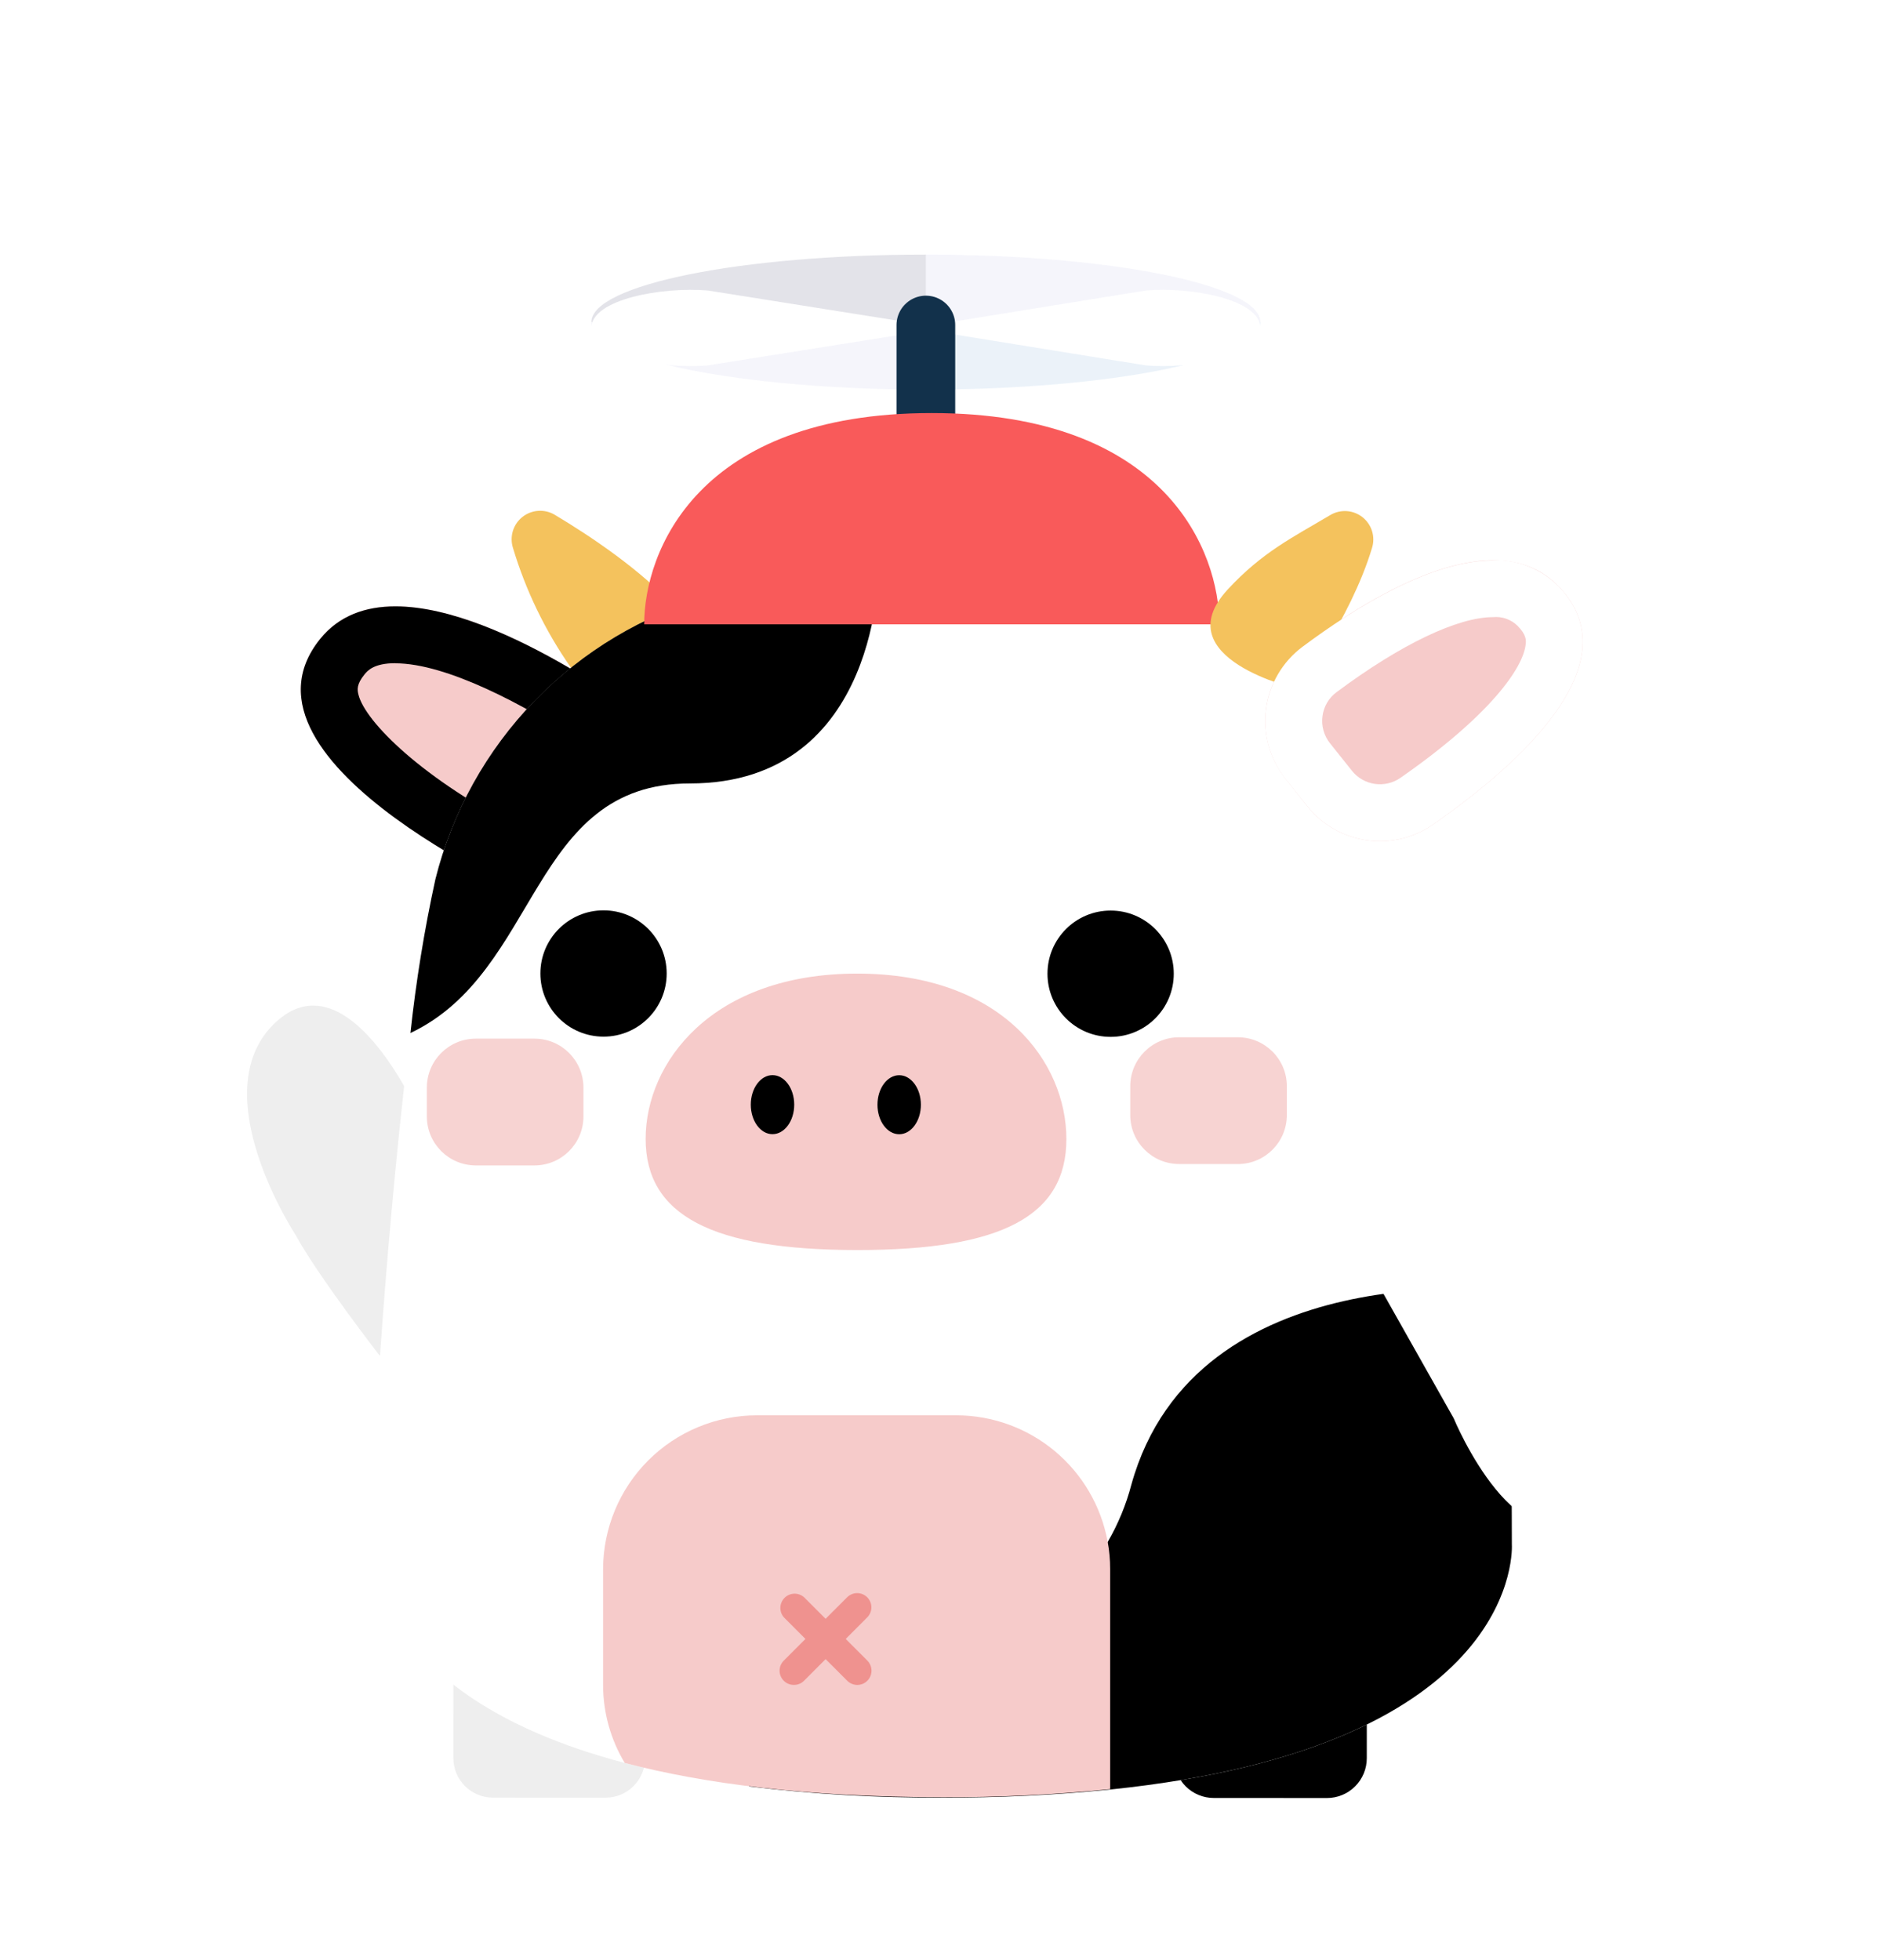 <svg width="160" height="167" viewBox="0 0 160 167" fill="none" xmlns="http://www.w3.org/2000/svg">
<g filter="url(#filter0_d_949_542)">
<path d="M25.174 101.188C25.174 101.188 17.239 89.123 23.384 83.188C29.529 77.253 35.509 90.603 35.509 90.603L39.859 98.138L32.359 111.503C32.359 111.503 27.099 104.728 25.174 101.188Z" fill="#EEEEEE"/>
<path d="M51.59 149.148L41.996 149.145C41.102 149.145 40.245 148.789 39.613 148.157C38.981 147.525 38.626 146.668 38.627 145.774L38.629 138.144L54.964 138.149L54.962 145.779C54.961 146.673 54.606 147.53 53.974 148.162C53.342 148.794 52.484 149.149 51.59 149.148Z" fill="#EEEEEE"/>
<path d="M113.055 149.177L103.41 149.173C102.511 149.173 101.649 148.815 101.013 148.179C100.378 147.543 100.021 146.681 100.021 145.782L100.024 138.172L116.449 138.178L116.446 145.788C116.446 146.687 116.088 147.549 115.452 148.184C114.816 148.82 113.954 149.177 113.055 149.177V149.177Z" fill="black"/>
<path d="M56.19 58.049C56.19 58.049 34.739 41.159 27.27 50.429C18.684 61.079 46.5 72.959 46.5 72.959L56.19 58.049Z" fill="#F6CBCA"/>
<path d="M33.683 52.499C31.828 52.499 31.298 53.154 31.043 53.469C30.383 54.289 30.423 54.754 30.543 55.194C31.103 57.444 35.948 62.389 44.733 66.794L49.613 59.294C44.703 56.029 38.018 52.509 33.693 52.509L33.683 52.499ZM33.693 47.659C42.988 47.659 56.193 58.059 56.193 58.059L46.503 72.969C46.503 72.969 18.688 61.089 27.273 50.439C28.883 48.439 31.138 47.659 33.693 47.659Z" fill="black"/>
<path d="M48.637 52.874C46.457 49.753 44.789 46.305 43.697 42.659C43.553 42.191 43.554 41.691 43.698 41.224C43.843 40.757 44.125 40.345 44.508 40.041C44.891 39.737 45.357 39.555 45.845 39.52C46.333 39.485 46.819 39.598 47.242 39.844C50.442 41.754 54.612 44.574 57.557 47.769C62.977 53.654 48.637 52.874 48.637 52.874Z" fill="#F4C25D"/>
<path d="M53.23 146.189C56.712 147.089 60.25 147.758 63.821 148.189C69.28 148.851 74.776 149.169 80.275 149.139C85.054 149.16 89.831 148.931 94.585 148.454C129.995 144.799 128.805 127.564 128.805 127.564C128.805 127.564 128.805 112.504 128.425 105.974C127.895 96.944 126.615 83.579 123.565 71.109C122.155 65.372 119.256 60.109 115.16 55.852C111.065 51.595 105.918 48.495 100.24 46.864C92.001 44.491 83.405 43.609 74.856 44.259H74.831C70.02 44.615 65.258 45.453 60.615 46.759L60.495 46.799C54.816 48.402 49.66 51.478 45.551 55.714C41.442 59.951 38.525 65.198 37.095 70.924C36.153 75.237 35.444 79.599 34.97 83.989C33.095 98.939 31.62 119.864 31.62 127.489C31.62 127.514 30.816 140.299 53.23 146.189Z" fill="white"/>
<path d="M63.82 148.189C69.279 148.851 74.775 149.169 80.275 149.139C85.054 149.16 89.83 148.931 94.585 148.454C129.995 144.799 128.805 127.564 128.805 127.564C128.805 127.564 128.805 112.504 128.425 105.974C128.425 105.974 101.875 102.799 96.39 122.474C95.944 124.176 95.272 125.811 94.39 127.334C87.055 139.704 69.815 129.834 63.955 147.764C63.898 147.901 63.853 148.044 63.82 148.189V148.189Z" fill="black"/>
<path d="M34.968 84.004C46.033 78.774 45.108 62.739 58.773 62.744C75.098 62.744 74.853 44.244 74.853 44.244H74.828C70.019 44.6 65.256 45.438 60.613 46.744L60.493 46.784C54.814 48.387 49.658 51.463 45.549 55.699C41.44 59.936 38.523 65.183 37.093 70.909C36.15 75.232 35.441 79.604 34.968 84.004V84.004Z" fill="black"/>
<path d="M51.382 129.688V139.578C51.388 141.908 52.025 144.193 53.227 146.188C59.937 147.948 68.727 149.103 80.272 149.108C85.051 149.129 89.828 148.9 94.582 148.423V129.663C94.583 128.871 94.51 128.081 94.362 127.303C93.803 124.296 92.212 121.579 89.864 119.62C87.515 117.661 84.556 116.583 81.497 116.573H64.497C61.02 116.576 57.686 117.958 55.227 120.417C52.768 122.876 51.385 126.211 51.382 129.688V129.688Z" fill="#F6CBCA"/>
<path d="M51.419 84.314C54.39 84.314 56.799 81.905 56.799 78.934C56.799 75.962 54.39 73.554 51.419 73.554C48.447 73.554 46.039 75.962 46.039 78.934C46.039 81.905 48.447 84.314 51.419 84.314Z" fill="black"/>
<path d="M94.622 84.333C97.593 84.333 100.002 81.924 100.002 78.953C100.002 75.982 97.593 73.573 94.622 73.573C91.65 73.573 89.242 75.982 89.242 78.953C89.242 81.924 91.65 84.333 94.622 84.333Z" fill="black"/>
<path d="M55.007 93.023C55.007 86.523 60.637 78.938 73.037 78.943C85.437 78.948 90.852 86.533 90.852 93.038C90.852 99.543 85.432 102.498 73.032 102.493C60.632 102.488 55.007 99.523 55.007 93.023Z" fill="#F6CBCA"/>
<path d="M76.608 92.629C77.629 92.629 78.457 91.503 78.457 90.114C78.457 88.725 77.629 87.599 76.608 87.599C75.586 87.599 74.757 88.725 74.757 90.114C74.757 91.503 75.586 92.629 76.608 92.629Z" fill="black"/>
<path d="M65.814 92.623C66.836 92.623 67.665 91.497 67.665 90.108C67.665 88.719 66.836 87.593 65.814 87.593C64.793 87.593 63.965 88.719 63.965 90.108C63.965 91.497 64.793 92.623 65.814 92.623Z" fill="black"/>
<path d="M109.522 62.339C108.861 61.511 108.374 60.559 108.089 59.54C107.803 58.52 107.726 57.454 107.861 56.404C107.997 55.354 108.342 54.342 108.876 53.428C109.41 52.514 110.123 51.717 110.972 51.084C117.472 46.229 127.472 40.499 132.762 45.929C139.207 52.519 129.262 61.249 122.087 66.244C120.439 67.392 118.415 67.871 116.427 67.582C114.439 67.293 112.635 66.259 111.382 64.689L109.522 62.339Z" fill="#F6CBCA"/>
<path d="M134.494 106.538C134.494 106.538 142.064 118.838 135.744 124.593C129.424 130.348 123.849 116.823 123.849 116.823L117.589 105.728L127.589 96.028C127.589 96.028 132.679 102.933 134.494 106.538Z" fill="white"/>
<path d="M67.644 139.539C67.802 139.541 67.96 139.511 68.107 139.451C68.254 139.391 68.387 139.301 68.499 139.189L73.883 133.789C73.996 133.676 74.085 133.543 74.147 133.396C74.208 133.249 74.239 133.092 74.239 132.933C74.24 132.774 74.209 132.616 74.148 132.469C74.087 132.322 73.998 132.189 73.886 132.076C73.774 131.964 73.64 131.874 73.493 131.813C73.347 131.752 73.189 131.72 73.03 131.72C72.871 131.72 72.714 131.751 72.567 131.812C72.42 131.872 72.286 131.961 72.174 132.074L66.773 137.474C66.661 137.586 66.571 137.719 66.51 137.866C66.449 138.012 66.418 138.17 66.418 138.329C66.418 138.488 66.449 138.645 66.51 138.792C66.571 138.938 66.661 139.072 66.773 139.184C66.887 139.299 67.022 139.39 67.172 139.451C67.321 139.512 67.482 139.542 67.644 139.539V139.539Z" fill="#EF928F"/>
<path d="M73.044 139.544C73.283 139.542 73.516 139.47 73.714 139.336C73.913 139.203 74.067 139.013 74.158 138.792C74.25 138.571 74.274 138.328 74.228 138.094C74.181 137.859 74.067 137.643 73.899 137.474L68.504 132.074C68.272 131.869 67.971 131.76 67.662 131.77C67.352 131.779 67.059 131.906 66.84 132.125C66.621 132.344 66.494 132.637 66.485 132.947C66.475 133.256 66.584 133.557 66.788 133.789L72.184 139.189C72.413 139.415 72.722 139.542 73.044 139.544V139.544Z" fill="#EF928F"/>
<path d="M100.462 95.166L105.462 95.168C107.765 95.168 109.633 93.302 109.634 90.999L109.635 88.539C109.636 86.236 107.769 84.368 105.466 84.368L100.466 84.366C98.163 84.365 96.296 86.231 96.295 88.534L96.294 90.994C96.293 93.297 98.159 95.165 100.462 95.166Z" fill="#F7D3D2"/>
<path d="M40.537 95.284H45.537C47.84 95.284 49.707 93.417 49.707 91.114V88.654C49.707 86.351 47.84 84.484 45.537 84.484H40.537C38.234 84.484 36.367 86.351 36.367 88.654V91.114C36.367 93.417 38.234 95.284 40.537 95.284Z" fill="#F7D3D2"/>
<g opacity="0.75">
<path d="M78.88 29.188C94.619 29.188 107.378 26.614 107.378 23.438C107.378 20.263 94.619 17.689 78.88 17.689C63.141 17.689 50.382 20.263 50.382 23.438C50.382 26.614 63.141 29.188 78.88 29.188Z" fill="#F2F2FA"/>
<path opacity="0.1" d="M107.384 23.439C107.384 26.612 94.624 29.188 78.89 29.188V23.439H107.384Z" fill="#6DD1E1"/>
<path opacity="0.1" d="M78.88 17.689V23.438H50.386C50.382 20.259 63.142 17.689 78.88 17.689Z" fill="black"/>
</g>
<path d="M97.635 20.746L77.882 23.939L97.635 27.131C101.397 27.458 107.382 26.394 107.382 23.939C107.382 21.483 101.397 20.419 97.635 20.746Z" fill="white"/>
<path d="M60.296 20.746L80.383 23.939L60.296 27.131C56.469 27.458 50.383 26.394 50.383 23.939C50.383 21.483 56.469 20.419 60.296 20.746Z" fill="white"/>
<path d="M78.882 31.189L78.882 23.689" stroke="#12314B" stroke-width="5" stroke-miterlimit="10" stroke-linecap="round"/>
<path d="M79.382 31.189C59.382 31.188 54.882 43.037 54.882 49.188H103.882C103.883 43.037 99.382 31.189 79.382 31.189Z" fill="#F95A5A"/>
<path d="M110.54 54.688C110.54 54.688 115.04 48.808 116.89 42.688C117.037 42.221 117.039 41.719 116.895 41.251C116.751 40.782 116.468 40.368 116.084 40.063C115.701 39.759 115.233 39.577 114.744 39.543C114.255 39.51 113.768 39.624 113.345 39.873C110.145 41.778 107.54 43.033 104.595 46.223C99.17 52.108 110.54 54.688 110.54 54.688Z" fill="#F4C25D"/>
<path d="M127.207 48.574C124.182 48.574 119.322 50.904 113.867 54.969C113.539 55.211 113.264 55.517 113.059 55.868C112.854 56.22 112.722 56.609 112.672 57.014C112.617 57.421 112.646 57.836 112.756 58.232C112.866 58.628 113.055 58.998 113.312 59.319L115.177 61.659C115.66 62.267 116.358 62.669 117.127 62.781C117.896 62.893 118.679 62.708 119.317 62.264C126.887 56.994 129.792 52.919 129.987 50.859C130.017 50.554 130.057 50.099 129.297 49.319C129.024 49.049 128.696 48.843 128.335 48.714C127.973 48.585 127.588 48.537 127.207 48.574V48.574ZM127.207 43.729C128.234 43.693 129.258 43.87 130.214 44.249C131.17 44.627 132.037 45.199 132.762 45.929C139.207 52.519 129.262 61.249 122.087 66.244C120.439 67.392 118.415 67.871 116.427 67.582C114.439 67.293 112.635 66.259 111.382 64.689L109.522 62.354C108.861 61.526 108.374 60.575 108.089 59.555C107.803 58.535 107.726 57.469 107.861 56.419C107.997 55.369 108.342 54.357 108.876 53.443C109.41 52.529 110.123 51.731 110.972 51.099C115.607 47.639 121.997 43.739 127.207 43.744V43.729Z" fill="white"/>
</g>
<defs>
<filter id="filter0_d_949_542" x="17.05" y="17.689" width="125.212" height="139.488" filterUnits="userSpaceOnUse" color-interpolation-filters="sRGB">
<feFlood flood-opacity="0" result="BackgroundImageFix"/>
<feColorMatrix in="SourceAlpha" type="matrix" values="0 0 0 0 0 0 0 0 0 0 0 0 0 0 0 0 0 0 127 0" result="hardAlpha"/>
<feOffset dy="4"/>
<feGaussianBlur stdDeviation="2"/>
<feComposite in2="hardAlpha" operator="out"/>
<feColorMatrix type="matrix" values="0 0 0 0 0 0 0 0 0 0 0 0 0 0 0 0 0 0 0.25 0"/>
<feBlend mode="normal" in2="BackgroundImageFix" result="effect1_dropShadow_949_542"/>
<feBlend mode="normal" in="SourceGraphic" in2="effect1_dropShadow_949_542" result="shape"/>
</filter>
</defs>
</svg>
